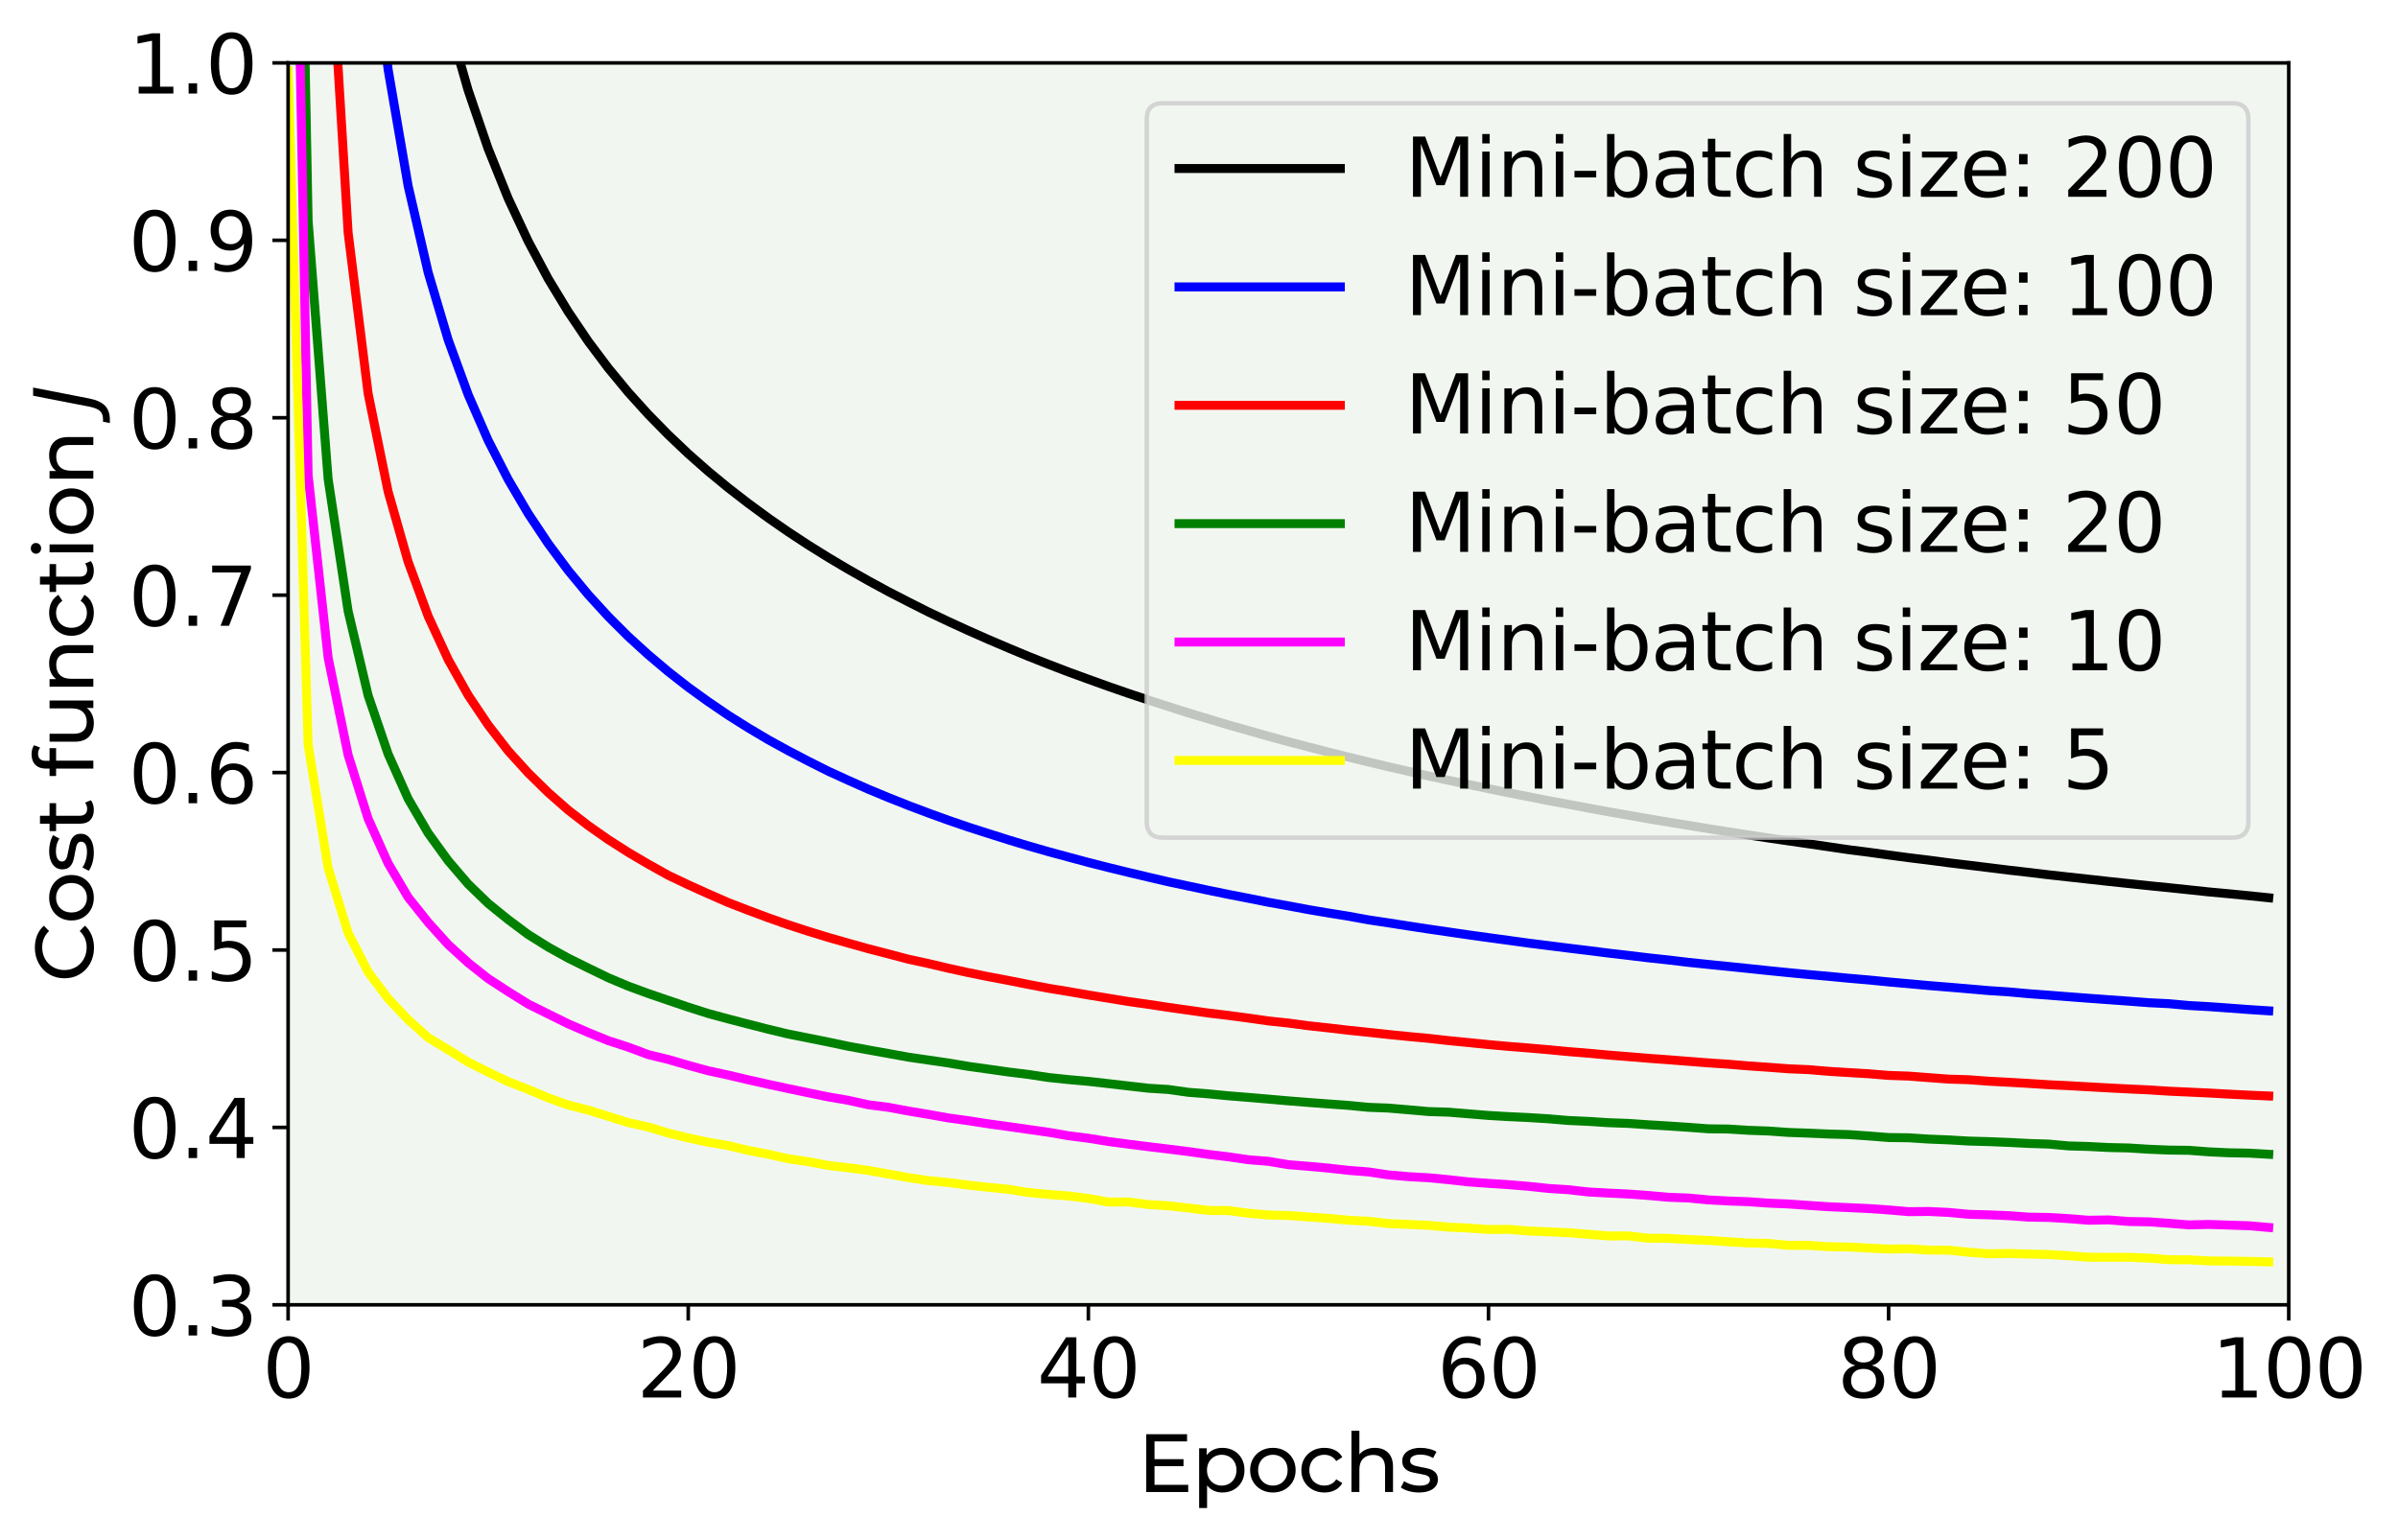 <?xml version="1.0" encoding="utf-8" standalone="no"?>
<!DOCTYPE svg PUBLIC "-//W3C//DTD SVG 1.1//EN"
  "http://www.w3.org/Graphics/SVG/1.1/DTD/svg11.dtd">
<svg xmlns:xlink="http://www.w3.org/1999/xlink" width="535.064pt" height="343.709pt" viewBox="0 0 535.064 343.709" xmlns="http://www.w3.org/2000/svg" version="1.1">
 <defs>
  <style type="text/css">*{stroke-linejoin: round; stroke-linecap: butt}</style>
 </defs>
 <g id="figure_1">
  <g id="patch_1">
   <path d="M 0 343.709 
L 535.064 343.709 
L 535.064 0 
L 0 0 
z
" style="fill: #ffffff"/>
  </g>
  <g id="axes_1">
   <g id="patch_2">
    <path d="M 64.286 291.239 
L 510.686 291.239 
L 510.686 14.039 
L 64.286 14.039 
z
" style="fill: #f1f7f0"/>
   </g>
   <g id="matplotlib.axis_1">
    <g id="xtick_1">
     <g id="line2d_1">
      <defs>
       <path id="m22282947ea" d="M 0 0 
L 0 3.5 
" style="stroke: #000000; stroke-width: 0.8"/>
      </defs>
      <g>
       <use xlink:href="#m22282947ea" x="64.286" y="291.239" style="stroke: #000000; stroke-width: 0.8"/>
      </g>
     </g>
     <g id="text_1">
      <!-- 0 -->
      <g transform="translate(58.559 311.916)scale(0.18 -0.18)">
       <defs>
        <path id="DejaVuSans-30" d="M 2034 4250 
Q 1547 4250 1301 3770 
Q 1056 3291 1056 2328 
Q 1056 1369 1301 889 
Q 1547 409 2034 409 
Q 2525 409 2770 889 
Q 3016 1369 3016 2328 
Q 3016 3291 2770 3770 
Q 2525 4250 2034 4250 
z
M 2034 4750 
Q 2819 4750 3233 4129 
Q 3647 3509 3647 2328 
Q 3647 1150 3233 529 
Q 2819 -91 2034 -91 
Q 1250 -91 836 529 
Q 422 1150 422 2328 
Q 422 3509 836 4129 
Q 1250 4750 2034 4750 
z
" transform="scale(0.016)"/>
       </defs>
       <use xlink:href="#DejaVuSans-30"/>
      </g>
     </g>
    </g>
    <g id="xtick_2">
     <g id="line2d_2">
      <g>
       <use xlink:href="#m22282947ea" x="153.566" y="291.239" style="stroke: #000000; stroke-width: 0.8"/>
      </g>
     </g>
     <g id="text_2">
      <!-- 20 -->
      <g transform="translate(142.113 311.916)scale(0.18 -0.18)">
       <defs>
        <path id="DejaVuSans-32" d="M 1228 531 
L 3431 531 
L 3431 0 
L 469 0 
L 469 531 
Q 828 903 1448 1529 
Q 2069 2156 2228 2338 
Q 2531 2678 2651 2914 
Q 2772 3150 2772 3378 
Q 2772 3750 2511 3984 
Q 2250 4219 1831 4219 
Q 1534 4219 1204 4116 
Q 875 4013 500 3803 
L 500 4441 
Q 881 4594 1212 4672 
Q 1544 4750 1819 4750 
Q 2544 4750 2975 4387 
Q 3406 4025 3406 3419 
Q 3406 3131 3298 2873 
Q 3191 2616 2906 2266 
Q 2828 2175 2409 1742 
Q 1991 1309 1228 531 
z
" transform="scale(0.016)"/>
       </defs>
       <use xlink:href="#DejaVuSans-32"/>
       <use xlink:href="#DejaVuSans-30" x="63.623"/>
      </g>
     </g>
    </g>
    <g id="xtick_3">
     <g id="line2d_3">
      <g>
       <use xlink:href="#m22282947ea" x="242.846" y="291.239" style="stroke: #000000; stroke-width: 0.8"/>
      </g>
     </g>
     <g id="text_3">
      <!-- 40 -->
      <g transform="translate(231.393 311.916)scale(0.18 -0.18)">
       <defs>
        <path id="DejaVuSans-34" d="M 2419 4116 
L 825 1625 
L 2419 1625 
L 2419 4116 
z
M 2253 4666 
L 3047 4666 
L 3047 1625 
L 3713 1625 
L 3713 1100 
L 3047 1100 
L 3047 0 
L 2419 0 
L 2419 1100 
L 313 1100 
L 313 1709 
L 2253 4666 
z
" transform="scale(0.016)"/>
       </defs>
       <use xlink:href="#DejaVuSans-34"/>
       <use xlink:href="#DejaVuSans-30" x="63.623"/>
      </g>
     </g>
    </g>
    <g id="xtick_4">
     <g id="line2d_4">
      <g>
       <use xlink:href="#m22282947ea" x="332.126" y="291.239" style="stroke: #000000; stroke-width: 0.8"/>
      </g>
     </g>
     <g id="text_4">
      <!-- 60 -->
      <g transform="translate(320.673 311.916)scale(0.18 -0.18)">
       <defs>
        <path id="DejaVuSans-36" d="M 2113 2584 
Q 1688 2584 1439 2293 
Q 1191 2003 1191 1497 
Q 1191 994 1439 701 
Q 1688 409 2113 409 
Q 2538 409 2786 701 
Q 3034 994 3034 1497 
Q 3034 2003 2786 2293 
Q 2538 2584 2113 2584 
z
M 3366 4563 
L 3366 3988 
Q 3128 4100 2886 4159 
Q 2644 4219 2406 4219 
Q 1781 4219 1451 3797 
Q 1122 3375 1075 2522 
Q 1259 2794 1537 2939 
Q 1816 3084 2150 3084 
Q 2853 3084 3261 2657 
Q 3669 2231 3669 1497 
Q 3669 778 3244 343 
Q 2819 -91 2113 -91 
Q 1303 -91 875 529 
Q 447 1150 447 2328 
Q 447 3434 972 4092 
Q 1497 4750 2381 4750 
Q 2619 4750 2861 4703 
Q 3103 4656 3366 4563 
z
" transform="scale(0.016)"/>
       </defs>
       <use xlink:href="#DejaVuSans-36"/>
       <use xlink:href="#DejaVuSans-30" x="63.623"/>
      </g>
     </g>
    </g>
    <g id="xtick_5">
     <g id="line2d_5">
      <g>
       <use xlink:href="#m22282947ea" x="421.406" y="291.239" style="stroke: #000000; stroke-width: 0.8"/>
      </g>
     </g>
     <g id="text_5">
      <!-- 80 -->
      <g transform="translate(409.953 311.916)scale(0.18 -0.18)">
       <defs>
        <path id="DejaVuSans-38" d="M 2034 2216 
Q 1584 2216 1326 1975 
Q 1069 1734 1069 1313 
Q 1069 891 1326 650 
Q 1584 409 2034 409 
Q 2484 409 2743 651 
Q 3003 894 3003 1313 
Q 3003 1734 2745 1975 
Q 2488 2216 2034 2216 
z
M 1403 2484 
Q 997 2584 770 2862 
Q 544 3141 544 3541 
Q 544 4100 942 4425 
Q 1341 4750 2034 4750 
Q 2731 4750 3128 4425 
Q 3525 4100 3525 3541 
Q 3525 3141 3298 2862 
Q 3072 2584 2669 2484 
Q 3125 2378 3379 2068 
Q 3634 1759 3634 1313 
Q 3634 634 3220 271 
Q 2806 -91 2034 -91 
Q 1263 -91 848 271 
Q 434 634 434 1313 
Q 434 1759 690 2068 
Q 947 2378 1403 2484 
z
M 1172 3481 
Q 1172 3119 1398 2916 
Q 1625 2713 2034 2713 
Q 2441 2713 2670 2916 
Q 2900 3119 2900 3481 
Q 2900 3844 2670 4047 
Q 2441 4250 2034 4250 
Q 1625 4250 1398 4047 
Q 1172 3844 1172 3481 
z
" transform="scale(0.016)"/>
       </defs>
       <use xlink:href="#DejaVuSans-38"/>
       <use xlink:href="#DejaVuSans-30" x="63.623"/>
      </g>
     </g>
    </g>
    <g id="xtick_6">
     <g id="line2d_6">
      <g>
       <use xlink:href="#m22282947ea" x="510.686" y="291.239" style="stroke: #000000; stroke-width: 0.8"/>
      </g>
     </g>
     <g id="text_6">
      <!-- 100 -->
      <g transform="translate(493.507 311.916)scale(0.18 -0.18)">
       <defs>
        <path id="DejaVuSans-31" d="M 794 531 
L 1825 531 
L 1825 4091 
L 703 3866 
L 703 4441 
L 1819 4666 
L 2450 4666 
L 2450 531 
L 3481 531 
L 3481 0 
L 794 0 
L 794 531 
z
" transform="scale(0.016)"/>
       </defs>
       <use xlink:href="#DejaVuSans-31"/>
       <use xlink:href="#DejaVuSans-30" x="63.623"/>
       <use xlink:href="#DejaVuSans-30" x="127.246"/>
      </g>
     </g>
    </g>
    <g id="text_7">
     <!-- Epochs -->
     <g transform="translate(253.827 333.016)scale(0.18 -0.18)">
      <defs>
       <path id="Montserrat-Medium-45" d="M 3923 557 
L 3923 0 
L 672 0 
L 672 4480 
L 3834 4480 
L 3834 3923 
L 1312 3923 
L 1312 2547 
L 3558 2547 
L 3558 2003 
L 1312 2003 
L 1312 557 
L 3923 557 
z
" transform="scale(0.016)"/>
       <path id="Montserrat-Medium-70" d="M 2381 3424 
Q 2874 3424 3264 3206 
Q 3654 2989 3875 2598 
Q 4096 2208 4096 1696 
Q 4096 1184 3875 790 
Q 3654 397 3264 179 
Q 2874 -38 2381 -38 
Q 2016 -38 1712 102 
Q 1408 243 1197 512 
L 1197 -1242 
L 582 -1242 
L 582 3392 
L 1171 3392 
L 1171 2854 
Q 1376 3136 1689 3280 
Q 2003 3424 2381 3424 
z
M 2330 499 
Q 2656 499 2915 649 
Q 3174 800 3324 1072 
Q 3475 1344 3475 1696 
Q 3475 2048 3324 2320 
Q 3174 2592 2915 2739 
Q 2656 2886 2330 2886 
Q 2010 2886 1750 2736 
Q 1491 2586 1340 2317 
Q 1190 2048 1190 1696 
Q 1190 1344 1337 1072 
Q 1485 800 1747 649 
Q 2010 499 2330 499 
z
" transform="scale(0.016)"/>
       <path id="Montserrat-Medium-6f" d="M 2035 -38 
Q 1530 -38 1126 186 
Q 723 410 496 803 
Q 269 1197 269 1696 
Q 269 2195 496 2588 
Q 723 2982 1126 3203 
Q 1530 3424 2035 3424 
Q 2541 3424 2941 3203 
Q 3341 2982 3568 2588 
Q 3795 2195 3795 1696 
Q 3795 1197 3568 803 
Q 3341 410 2941 186 
Q 2541 -38 2035 -38 
z
M 2035 499 
Q 2362 499 2621 649 
Q 2880 800 3027 1072 
Q 3174 1344 3174 1696 
Q 3174 2048 3027 2320 
Q 2880 2592 2621 2739 
Q 2362 2886 2035 2886 
Q 1709 2886 1449 2739 
Q 1190 2592 1040 2320 
Q 890 2048 890 1696 
Q 890 1344 1040 1072 
Q 1190 800 1449 649 
Q 1709 499 2035 499 
z
" transform="scale(0.016)"/>
       <path id="Montserrat-Medium-63" d="M 2061 -38 
Q 1542 -38 1136 186 
Q 730 410 499 803 
Q 269 1197 269 1696 
Q 269 2195 499 2588 
Q 730 2982 1136 3203 
Q 1542 3424 2061 3424 
Q 2522 3424 2883 3238 
Q 3245 3053 3443 2701 
L 2976 2400 
Q 2816 2643 2579 2764 
Q 2342 2886 2054 2886 
Q 1722 2886 1456 2739 
Q 1190 2592 1040 2320 
Q 890 2048 890 1696 
Q 890 1338 1040 1066 
Q 1190 794 1456 646 
Q 1722 499 2054 499 
Q 2342 499 2579 620 
Q 2816 742 2976 986 
L 3443 691 
Q 3245 339 2883 150 
Q 2522 -38 2061 -38 
z
" transform="scale(0.016)"/>
       <path id="Montserrat-Medium-68" d="M 2394 3424 
Q 3040 3424 3421 3049 
Q 3802 2675 3802 1952 
L 3802 0 
L 3187 0 
L 3187 1882 
Q 3187 2374 2950 2624 
Q 2714 2874 2272 2874 
Q 1773 2874 1485 2582 
Q 1197 2291 1197 1747 
L 1197 0 
L 582 0 
L 582 4749 
L 1197 4749 
L 1197 2912 
Q 1389 3155 1699 3289 
Q 2010 3424 2394 3424 
z
" transform="scale(0.016)"/>
       <path id="Montserrat-Medium-73" d="M 1555 -38 
Q 1139 -38 755 74 
Q 371 186 154 358 
L 410 845 
Q 634 685 954 589 
Q 1274 493 1600 493 
Q 2406 493 2406 954 
Q 2406 1107 2297 1196 
Q 2189 1286 2025 1328 
Q 1862 1370 1562 1421 
Q 1152 1485 893 1568 
Q 634 1651 448 1849 
Q 262 2048 262 2406 
Q 262 2867 646 3145 
Q 1030 3424 1677 3424 
Q 2016 3424 2355 3341 
Q 2694 3258 2912 3117 
L 2650 2630 
Q 2234 2899 1670 2899 
Q 1280 2899 1075 2771 
Q 870 2643 870 2432 
Q 870 2266 985 2170 
Q 1101 2074 1270 2029 
Q 1440 1984 1747 1926 
Q 2157 1856 2409 1776 
Q 2662 1696 2841 1504 
Q 3021 1312 3021 966 
Q 3021 506 2627 234 
Q 2234 -38 1555 -38 
z
" transform="scale(0.016)"/>
      </defs>
      <use xlink:href="#Montserrat-Medium-45"/>
      <use xlink:href="#Montserrat-Medium-70" x="67"/>
      <use xlink:href="#Montserrat-Medium-6f" x="135.2"/>
      <use xlink:href="#Montserrat-Medium-63" x="198.7"/>
      <use xlink:href="#Montserrat-Medium-68" x="255.8"/>
      <use xlink:href="#Montserrat-Medium-73" x="323.9"/>
     </g>
    </g>
   </g>
   <g id="matplotlib.axis_2">
    <g id="ytick_1">
     <g id="line2d_7">
      <defs>
       <path id="mdb91cfa0e3" d="M 0 0 
L -3.5 0 
" style="stroke: #000000; stroke-width: 0.8"/>
      </defs>
      <g>
       <use xlink:href="#mdb91cfa0e3" x="64.286" y="291.239" style="stroke: #000000; stroke-width: 0.8"/>
      </g>
     </g>
     <g id="text_8">
      <!-- 0.3 -->
      <g transform="translate(28.66 298.077)scale(0.18 -0.18)">
       <defs>
        <path id="DejaVuSans-2e" d="M 684 794 
L 1344 794 
L 1344 0 
L 684 0 
L 684 794 
z
" transform="scale(0.016)"/>
        <path id="DejaVuSans-33" d="M 2597 2516 
Q 3050 2419 3304 2112 
Q 3559 1806 3559 1356 
Q 3559 666 3084 287 
Q 2609 -91 1734 -91 
Q 1441 -91 1130 -33 
Q 819 25 488 141 
L 488 750 
Q 750 597 1062 519 
Q 1375 441 1716 441 
Q 2309 441 2620 675 
Q 2931 909 2931 1356 
Q 2931 1769 2642 2001 
Q 2353 2234 1838 2234 
L 1294 2234 
L 1294 2753 
L 1863 2753 
Q 2328 2753 2575 2939 
Q 2822 3125 2822 3475 
Q 2822 3834 2567 4026 
Q 2313 4219 1838 4219 
Q 1578 4219 1281 4162 
Q 984 4106 628 3988 
L 628 4550 
Q 988 4650 1302 4700 
Q 1616 4750 1894 4750 
Q 2613 4750 3031 4423 
Q 3450 4097 3450 3541 
Q 3450 3153 3228 2886 
Q 3006 2619 2597 2516 
z
" transform="scale(0.016)"/>
       </defs>
       <use xlink:href="#DejaVuSans-30"/>
       <use xlink:href="#DejaVuSans-2e" x="63.623"/>
       <use xlink:href="#DejaVuSans-33" x="95.41"/>
      </g>
     </g>
    </g>
    <g id="ytick_2">
     <g id="line2d_8">
      <g>
       <use xlink:href="#mdb91cfa0e3" x="64.286" y="251.639" style="stroke: #000000; stroke-width: 0.8"/>
      </g>
     </g>
     <g id="text_9">
      <!-- 0.4 -->
      <g transform="translate(28.66 258.477)scale(0.18 -0.18)">
       <use xlink:href="#DejaVuSans-30"/>
       <use xlink:href="#DejaVuSans-2e" x="63.623"/>
       <use xlink:href="#DejaVuSans-34" x="95.41"/>
      </g>
     </g>
    </g>
    <g id="ytick_3">
     <g id="line2d_9">
      <g>
       <use xlink:href="#mdb91cfa0e3" x="64.286" y="212.039" style="stroke: #000000; stroke-width: 0.8"/>
      </g>
     </g>
     <g id="text_10">
      <!-- 0.5 -->
      <g transform="translate(28.66 218.877)scale(0.18 -0.18)">
       <defs>
        <path id="DejaVuSans-35" d="M 691 4666 
L 3169 4666 
L 3169 4134 
L 1269 4134 
L 1269 2991 
Q 1406 3038 1543 3061 
Q 1681 3084 1819 3084 
Q 2600 3084 3056 2656 
Q 3513 2228 3513 1497 
Q 3513 744 3044 326 
Q 2575 -91 1722 -91 
Q 1428 -91 1123 -41 
Q 819 9 494 109 
L 494 744 
Q 775 591 1075 516 
Q 1375 441 1709 441 
Q 2250 441 2565 725 
Q 2881 1009 2881 1497 
Q 2881 1984 2565 2268 
Q 2250 2553 1709 2553 
Q 1456 2553 1204 2497 
Q 953 2441 691 2322 
L 691 4666 
z
" transform="scale(0.016)"/>
       </defs>
       <use xlink:href="#DejaVuSans-30"/>
       <use xlink:href="#DejaVuSans-2e" x="63.623"/>
       <use xlink:href="#DejaVuSans-35" x="95.41"/>
      </g>
     </g>
    </g>
    <g id="ytick_4">
     <g id="line2d_10">
      <g>
       <use xlink:href="#mdb91cfa0e3" x="64.286" y="172.439" style="stroke: #000000; stroke-width: 0.8"/>
      </g>
     </g>
     <g id="text_11">
      <!-- 0.6 -->
      <g transform="translate(28.66 179.277)scale(0.18 -0.18)">
       <use xlink:href="#DejaVuSans-30"/>
       <use xlink:href="#DejaVuSans-2e" x="63.623"/>
       <use xlink:href="#DejaVuSans-36" x="95.41"/>
      </g>
     </g>
    </g>
    <g id="ytick_5">
     <g id="line2d_11">
      <g>
       <use xlink:href="#mdb91cfa0e3" x="64.286" y="132.839" style="stroke: #000000; stroke-width: 0.8"/>
      </g>
     </g>
     <g id="text_12">
      <!-- 0.7 -->
      <g transform="translate(28.66 139.677)scale(0.18 -0.18)">
       <defs>
        <path id="DejaVuSans-37" d="M 525 4666 
L 3525 4666 
L 3525 4397 
L 1831 0 
L 1172 0 
L 2766 4134 
L 525 4134 
L 525 4666 
z
" transform="scale(0.016)"/>
       </defs>
       <use xlink:href="#DejaVuSans-30"/>
       <use xlink:href="#DejaVuSans-2e" x="63.623"/>
       <use xlink:href="#DejaVuSans-37" x="95.41"/>
      </g>
     </g>
    </g>
    <g id="ytick_6">
     <g id="line2d_12">
      <g>
       <use xlink:href="#mdb91cfa0e3" x="64.286" y="93.239" style="stroke: #000000; stroke-width: 0.8"/>
      </g>
     </g>
     <g id="text_13">
      <!-- 0.8 -->
      <g transform="translate(28.66 100.077)scale(0.18 -0.18)">
       <use xlink:href="#DejaVuSans-30"/>
       <use xlink:href="#DejaVuSans-2e" x="63.623"/>
       <use xlink:href="#DejaVuSans-38" x="95.41"/>
      </g>
     </g>
    </g>
    <g id="ytick_7">
     <g id="line2d_13">
      <g>
       <use xlink:href="#mdb91cfa0e3" x="64.286" y="53.639" style="stroke: #000000; stroke-width: 0.8"/>
      </g>
     </g>
     <g id="text_14">
      <!-- 0.9 -->
      <g transform="translate(28.66 60.477)scale(0.18 -0.18)">
       <defs>
        <path id="DejaVuSans-39" d="M 703 97 
L 703 672 
Q 941 559 1184 500 
Q 1428 441 1663 441 
Q 2288 441 2617 861 
Q 2947 1281 2994 2138 
Q 2813 1869 2534 1725 
Q 2256 1581 1919 1581 
Q 1219 1581 811 2004 
Q 403 2428 403 3163 
Q 403 3881 828 4315 
Q 1253 4750 1959 4750 
Q 2769 4750 3195 4129 
Q 3622 3509 3622 2328 
Q 3622 1225 3098 567 
Q 2575 -91 1691 -91 
Q 1453 -91 1209 -44 
Q 966 3 703 97 
z
M 1959 2075 
Q 2384 2075 2632 2365 
Q 2881 2656 2881 3163 
Q 2881 3666 2632 3958 
Q 2384 4250 1959 4250 
Q 1534 4250 1286 3958 
Q 1038 3666 1038 3163 
Q 1038 2656 1286 2365 
Q 1534 2075 1959 2075 
z
" transform="scale(0.016)"/>
       </defs>
       <use xlink:href="#DejaVuSans-30"/>
       <use xlink:href="#DejaVuSans-2e" x="63.623"/>
       <use xlink:href="#DejaVuSans-39" x="95.41"/>
      </g>
     </g>
    </g>
    <g id="ytick_8">
     <g id="line2d_14">
      <g>
       <use xlink:href="#mdb91cfa0e3" x="64.286" y="14.039" style="stroke: #000000; stroke-width: 0.8"/>
      </g>
     </g>
     <g id="text_15">
      <!-- 1.0 -->
      <g transform="translate(28.66 20.877)scale(0.18 -0.18)">
       <use xlink:href="#DejaVuSans-31"/>
       <use xlink:href="#DejaVuSans-2e" x="63.623"/>
       <use xlink:href="#DejaVuSans-30" x="95.41"/>
      </g>
     </g>
    </g>
    <g id="text_16">
     <!-- Cost function $J$ -->
     <g transform="translate(20.88 219.239)rotate(-90)scale(0.18 -0.18)">
      <defs>
       <path id="Montserrat-Medium-43" d="M 2675 -51 
Q 2003 -51 1462 246 
Q 922 544 614 1065 
Q 307 1587 307 2240 
Q 307 2893 614 3414 
Q 922 3936 1466 4233 
Q 2010 4531 2682 4531 
Q 3206 4531 3641 4355 
Q 4077 4179 4384 3834 
L 3968 3430 
Q 3462 3962 2707 3962 
Q 2208 3962 1805 3738 
Q 1402 3514 1174 3120 
Q 947 2726 947 2240 
Q 947 1754 1174 1360 
Q 1402 966 1805 742 
Q 2208 518 2707 518 
Q 3456 518 3968 1056 
L 4384 653 
Q 4077 307 3638 128 
Q 3200 -51 2675 -51 
z
" transform="scale(0.016)"/>
       <path id="Montserrat-Medium-74" d="M 2490 198 
Q 2355 83 2156 22 
Q 1958 -38 1747 -38 
Q 1235 -38 953 237 
Q 672 512 672 1024 
L 672 2886 
L 96 2886 
L 96 3392 
L 672 3392 
L 672 4134 
L 1286 4134 
L 1286 3392 
L 2259 3392 
L 2259 2886 
L 1286 2886 
L 1286 1050 
Q 1286 774 1424 627 
Q 1562 480 1818 480 
Q 2099 480 2298 640 
L 2490 198 
z
" transform="scale(0.016)"/>
       <path id="Montserrat-Medium-20" transform="scale(0.016)"/>
       <path id="Montserrat-Medium-66" d="M 1824 4282 
Q 1274 4282 1274 3686 
L 1274 3392 
L 2259 3392 
L 2259 2886 
L 1286 2886 
L 1286 0 
L 672 0 
L 672 2886 
L 96 2886 
L 96 3392 
L 672 3392 
L 672 3693 
Q 672 4198 966 4492 
Q 1261 4787 1792 4787 
Q 1997 4787 2176 4736 
Q 2355 4685 2483 4589 
L 2298 4122 
Q 2086 4282 1824 4282 
z
" transform="scale(0.016)"/>
       <path id="Montserrat-Medium-75" d="M 3744 3392 
L 3744 0 
L 3162 0 
L 3162 512 
Q 2976 250 2672 106 
Q 2368 -38 2010 -38 
Q 1331 -38 940 336 
Q 550 710 550 1440 
L 550 3392 
L 1165 3392 
L 1165 1510 
Q 1165 1018 1401 765 
Q 1638 512 2080 512 
Q 2566 512 2848 806 
Q 3130 1101 3130 1638 
L 3130 3392 
L 3744 3392 
z
" transform="scale(0.016)"/>
       <path id="Montserrat-Medium-6e" d="M 2394 3424 
Q 3040 3424 3421 3049 
Q 3802 2675 3802 1952 
L 3802 0 
L 3187 0 
L 3187 1882 
Q 3187 2374 2950 2624 
Q 2714 2874 2272 2874 
Q 1773 2874 1485 2582 
Q 1197 2291 1197 1747 
L 1197 0 
L 582 0 
L 582 3392 
L 1171 3392 
L 1171 2880 
Q 1357 3142 1673 3283 
Q 1990 3424 2394 3424 
z
" transform="scale(0.016)"/>
       <path id="Montserrat-Medium-69" d="M 582 3392 
L 1197 3392 
L 1197 0 
L 582 0 
L 582 3392 
z
M 890 4045 
Q 710 4045 592 4160 
Q 474 4275 474 4442 
Q 474 4608 592 4726 
Q 710 4845 890 4845 
Q 1069 4845 1187 4733 
Q 1306 4621 1306 4454 
Q 1306 4282 1187 4163 
Q 1069 4045 890 4045 
z
" transform="scale(0.016)"/>
       <path id="DejaVuSans-Oblique-4a" d="M 1069 4666 
L 1703 4666 
L 856 325 
Q 691 -522 298 -901 
Q -94 -1281 -800 -1281 
L -1050 -1281 
L -947 -750 
L -750 -750 
Q -328 -750 -109 -509 
Q 109 -269 225 325 
L 1069 4666 
z
" transform="scale(0.016)"/>
      </defs>
      <use xlink:href="#Montserrat-Medium-43" transform="translate(0 0.297)"/>
      <use xlink:href="#Montserrat-Medium-6f" transform="translate(72.3 0.297)"/>
      <use xlink:href="#Montserrat-Medium-73" transform="translate(135.8 0.297)"/>
      <use xlink:href="#Montserrat-Medium-74" transform="translate(185.9 0.297)"/>
      <use xlink:href="#Montserrat-Medium-20" transform="translate(227.3 0.297)"/>
      <use xlink:href="#Montserrat-Medium-66" transform="translate(254.2 0.297)"/>
      <use xlink:href="#Montserrat-Medium-75" transform="translate(289.5 0.297)"/>
      <use xlink:href="#Montserrat-Medium-6e" transform="translate(357.2 0.297)"/>
      <use xlink:href="#Montserrat-Medium-63" transform="translate(425.3 0.297)"/>
      <use xlink:href="#Montserrat-Medium-74" transform="translate(482.4 0.297)"/>
      <use xlink:href="#Montserrat-Medium-69" transform="translate(523.8 0.297)"/>
      <use xlink:href="#Montserrat-Medium-6f" transform="translate(551.7 0.297)"/>
      <use xlink:href="#Montserrat-Medium-6e" transform="translate(615.2 0.297)"/>
      <use xlink:href="#Montserrat-Medium-20" transform="translate(683.3 0.297)"/>
      <use xlink:href="#DejaVuSans-Oblique-4a" transform="translate(710.2 0.297)"/>
     </g>
    </g>
   </g>
   <g id="line2d_15">
    <path d="M 98.68 -1 
L 99.998 4.586 
L 104.462 20.16 
L 108.926 33.207 
L 113.39 44.29 
L 117.854 53.842 
L 122.318 62.215 
L 126.782 69.57 
L 131.246 76.185 
L 135.71 82.132 
L 140.174 87.541 
L 144.638 92.48 
L 149.102 97.033 
L 153.566 101.271 
L 158.03 105.206 
L 162.494 108.882 
L 166.958 112.339 
L 171.422 115.618 
L 175.886 118.713 
L 180.35 121.646 
L 184.814 124.428 
L 189.278 127.08 
L 193.742 129.61 
L 198.206 132.039 
L 202.67 134.333 
L 207.134 136.588 
L 211.598 138.705 
L 216.062 140.753 
L 220.526 142.728 
L 224.99 144.63 
L 229.454 146.496 
L 233.918 148.263 
L 238.382 149.977 
L 242.846 151.604 
L 247.31 153.212 
L 251.774 154.763 
L 256.238 156.246 
L 260.702 157.703 
L 265.166 159.119 
L 269.63 160.459 
L 274.094 161.806 
L 278.558 163.071 
L 283.022 164.334 
L 287.486 165.556 
L 291.95 166.712 
L 296.414 167.869 
L 300.878 168.983 
L 305.342 170.074 
L 309.806 171.144 
L 314.27 172.149 
L 318.734 173.193 
L 323.198 174.159 
L 327.662 175.098 
L 332.126 176.033 
L 336.59 176.951 
L 341.054 177.822 
L 345.518 178.71 
L 349.982 179.529 
L 354.446 180.364 
L 358.91 181.185 
L 363.374 181.964 
L 367.838 182.753 
L 372.302 183.5 
L 376.766 184.23 
L 381.23 184.961 
L 385.694 185.675 
L 390.158 186.365 
L 394.622 187.045 
L 399.086 187.692 
L 403.55 188.336 
L 408.014 188.993 
L 412.478 189.653 
L 416.942 190.215 
L 421.406 190.834 
L 425.87 191.434 
L 430.334 191.978 
L 434.798 192.567 
L 439.262 193.107 
L 443.726 193.654 
L 448.19 194.208 
L 452.654 194.716 
L 457.118 195.253 
L 461.582 195.748 
L 466.046 196.237 
L 470.51 196.734 
L 474.974 197.206 
L 479.438 197.681 
L 483.902 198.128 
L 488.366 198.595 
L 492.83 199.071 
L 497.294 199.481 
L 501.758 199.919 
L 506.222 200.38 
" clip-path="url(#p1e8a71c256)" style="fill: none; stroke: #000000; stroke-width: 2; stroke-linecap: square"/>
   </g>
   <g id="line2d_16">
    <path d="M 84.627 -1 
L 86.606 15.539 
L 91.07 41.517 
L 95.534 60.806 
L 99.998 75.844 
L 104.462 88.079 
L 108.926 98.307 
L 113.39 107.019 
L 117.854 114.614 
L 122.318 121.32 
L 126.782 127.323 
L 131.246 132.717 
L 135.71 137.6 
L 140.174 142.06 
L 144.638 146.129 
L 149.102 149.898 
L 153.566 153.388 
L 158.03 156.61 
L 162.494 159.647 
L 166.958 162.46 
L 171.422 165.109 
L 175.886 167.56 
L 180.35 169.887 
L 184.814 172.133 
L 189.278 174.171 
L 193.742 176.151 
L 198.206 178.005 
L 202.67 179.777 
L 207.134 181.46 
L 211.598 183.079 
L 216.062 184.606 
L 220.526 186.038 
L 224.99 187.452 
L 229.454 188.803 
L 233.918 190.085 
L 238.382 191.293 
L 242.846 192.497 
L 247.31 193.627 
L 251.774 194.719 
L 256.238 195.774 
L 260.702 196.817 
L 265.166 197.765 
L 269.63 198.713 
L 274.094 199.628 
L 278.558 200.498 
L 283.022 201.388 
L 287.486 202.187 
L 291.95 203.026 
L 296.414 203.778 
L 300.878 204.495 
L 305.342 205.309 
L 309.806 205.982 
L 314.27 206.68 
L 318.734 207.358 
L 323.198 208.009 
L 327.662 208.66 
L 332.126 209.28 
L 336.59 209.884 
L 341.054 210.502 
L 345.518 211.062 
L 349.982 211.624 
L 354.446 212.162 
L 358.91 212.732 
L 363.374 213.25 
L 367.838 213.788 
L 372.302 214.267 
L 376.766 214.801 
L 381.23 215.265 
L 385.694 215.713 
L 390.158 216.174 
L 394.622 216.645 
L 399.086 217.091 
L 403.55 217.518 
L 408.014 217.91 
L 412.478 218.342 
L 416.942 218.723 
L 421.406 219.166 
L 425.87 219.561 
L 430.334 219.972 
L 434.798 220.332 
L 439.262 220.707 
L 443.726 221.097 
L 448.19 221.387 
L 452.654 221.793 
L 457.118 222.121 
L 461.582 222.471 
L 466.046 222.811 
L 470.51 223.134 
L 474.974 223.457 
L 479.438 223.799 
L 483.902 224.019 
L 488.366 224.426 
L 492.83 224.676 
L 497.294 224.994 
L 501.758 225.327 
L 506.222 225.616 
" clip-path="url(#p1e8a71c256)" style="fill: none; stroke: #0000ff; stroke-width: 2; stroke-linecap: square"/>
   </g>
   <g id="line2d_17">
    <path d="M 74.466 -1 
L 77.678 51.931 
L 82.142 87.863 
L 86.606 109.744 
L 91.07 125.405 
L 95.534 137.526 
L 99.998 147.201 
L 104.462 155.164 
L 108.926 161.818 
L 113.39 167.586 
L 117.854 172.511 
L 122.318 176.883 
L 126.782 180.812 
L 131.246 184.259 
L 135.71 187.389 
L 140.174 190.243 
L 144.638 192.87 
L 149.102 195.358 
L 153.566 197.485 
L 158.03 199.504 
L 162.494 201.457 
L 166.958 203.181 
L 171.422 204.848 
L 175.886 206.413 
L 180.35 207.861 
L 184.814 209.232 
L 189.278 210.507 
L 193.742 211.754 
L 198.206 212.906 
L 202.67 214.091 
L 207.134 215.059 
L 211.598 216.112 
L 216.062 217.09 
L 220.526 217.992 
L 224.99 218.835 
L 229.454 219.726 
L 233.918 220.575 
L 238.382 221.304 
L 242.846 222.083 
L 247.31 222.799 
L 251.774 223.536 
L 256.238 224.166 
L 260.702 224.845 
L 265.166 225.472 
L 269.63 226.108 
L 274.094 226.641 
L 278.558 227.237 
L 283.022 227.871 
L 287.486 228.345 
L 291.95 228.943 
L 296.414 229.426 
L 300.878 229.95 
L 305.342 230.413 
L 309.806 230.899 
L 314.27 231.346 
L 318.734 231.759 
L 323.198 232.26 
L 327.662 232.695 
L 332.126 233.152 
L 336.59 233.549 
L 341.054 233.906 
L 345.518 234.293 
L 349.982 234.72 
L 354.446 235.076 
L 358.91 235.488 
L 363.374 235.843 
L 367.838 236.214 
L 372.302 236.537 
L 376.766 236.888 
L 381.23 237.235 
L 385.694 237.531 
L 390.158 237.911 
L 394.622 238.214 
L 399.086 238.552 
L 403.55 238.741 
L 408.014 239.114 
L 412.478 239.395 
L 416.942 239.66 
L 421.406 240.03 
L 425.87 240.179 
L 430.334 240.521 
L 434.798 240.856 
L 439.262 240.992 
L 443.726 241.324 
L 448.19 241.561 
L 452.654 241.818 
L 457.118 242.108 
L 461.582 242.322 
L 466.046 242.575 
L 470.51 242.822 
L 474.974 243.052 
L 479.438 243.259 
L 483.902 243.549 
L 488.366 243.751 
L 492.83 243.959 
L 497.294 244.208 
L 501.758 244.429 
L 506.222 244.622 
" clip-path="url(#p1e8a71c256)" style="fill: none; stroke: #ff0000; stroke-width: 2; stroke-linecap: square"/>
   </g>
   <g id="line2d_18">
    <path d="M 67.797 -1 
L 68.75 49.286 
L 73.214 106.898 
L 77.678 136.403 
L 82.142 155.228 
L 86.606 168.301 
L 91.07 178.285 
L 95.534 185.938 
L 99.998 192.105 
L 104.462 197.321 
L 108.926 201.641 
L 113.39 205.254 
L 117.854 208.589 
L 122.318 211.38 
L 126.782 213.856 
L 131.246 216.06 
L 135.71 218.226 
L 140.174 220.107 
L 144.638 221.746 
L 149.102 223.275 
L 153.566 224.791 
L 158.03 226.215 
L 162.494 227.423 
L 166.958 228.583 
L 171.422 229.724 
L 175.886 230.8 
L 180.35 231.683 
L 184.814 232.583 
L 189.278 233.525 
L 193.742 234.341 
L 198.206 235.143 
L 202.67 235.954 
L 207.134 236.603 
L 211.598 237.248 
L 216.062 238.009 
L 220.526 238.628 
L 224.99 239.264 
L 229.454 239.811 
L 233.918 240.493 
L 238.382 240.961 
L 242.846 241.357 
L 247.31 241.866 
L 251.774 242.381 
L 256.238 242.891 
L 260.702 243.169 
L 265.166 243.803 
L 269.63 244.145 
L 274.094 244.581 
L 278.558 244.939 
L 283.022 245.319 
L 287.486 245.711 
L 291.95 246.064 
L 296.414 246.399 
L 300.878 246.72 
L 305.342 247.154 
L 309.806 247.321 
L 314.27 247.7 
L 318.734 248.095 
L 323.198 248.234 
L 327.662 248.6 
L 332.126 248.965 
L 336.59 249.225 
L 341.054 249.435 
L 345.518 249.714 
L 349.982 250.093 
L 354.446 250.29 
L 358.91 250.584 
L 363.374 250.741 
L 367.838 251.048 
L 372.302 251.318 
L 376.766 251.617 
L 381.23 251.95 
L 385.694 252.001 
L 390.158 252.284 
L 394.622 252.442 
L 399.086 252.759 
L 403.55 252.915 
L 408.014 253.112 
L 412.478 253.234 
L 416.942 253.539 
L 421.406 253.897 
L 425.87 253.952 
L 430.334 254.24 
L 434.798 254.421 
L 439.262 254.683 
L 443.726 254.805 
L 448.19 254.984 
L 452.654 255.212 
L 457.118 255.356 
L 461.582 255.768 
L 466.046 255.893 
L 470.51 256.127 
L 474.974 256.224 
L 479.438 256.506 
L 483.902 256.694 
L 488.366 256.748 
L 492.83 257.086 
L 497.294 257.301 
L 501.758 257.377 
L 506.222 257.631 
" clip-path="url(#p1e8a71c256)" style="fill: none; stroke: #008000; stroke-width: 2; stroke-linecap: square"/>
   </g>
   <g id="line2d_19">
    <path d="M 66.695 -1 
L 68.75 106.025 
L 73.214 146.783 
L 77.678 168.518 
L 82.142 182.742 
L 86.606 192.705 
L 91.07 200.272 
L 95.534 205.871 
L 99.998 210.823 
L 104.462 214.889 
L 108.926 218.423 
L 113.39 221.326 
L 117.854 224.106 
L 122.318 226.318 
L 126.782 228.522 
L 131.246 230.452 
L 135.71 232.268 
L 140.174 233.717 
L 144.638 235.39 
L 149.102 236.471 
L 153.566 237.774 
L 158.03 238.999 
L 162.494 239.957 
L 166.958 241.017 
L 171.422 242.016 
L 175.886 242.975 
L 180.35 243.913 
L 184.814 244.826 
L 189.278 245.591 
L 193.742 246.581 
L 198.206 247.148 
L 202.67 247.976 
L 207.134 248.721 
L 211.598 249.52 
L 216.062 250.138 
L 220.526 250.834 
L 224.99 251.451 
L 229.454 252.085 
L 233.918 252.714 
L 238.382 253.49 
L 242.846 254.06 
L 247.31 254.778 
L 251.774 255.371 
L 256.238 255.93 
L 260.702 256.472 
L 265.166 257.029 
L 269.63 257.658 
L 274.094 258.195 
L 278.558 258.85 
L 283.022 259.206 
L 287.486 259.956 
L 291.95 260.315 
L 296.414 260.72 
L 300.878 261.225 
L 305.342 261.571 
L 309.806 262.236 
L 314.27 262.625 
L 318.734 262.872 
L 323.198 263.299 
L 327.662 263.797 
L 332.126 264.122 
L 336.59 264.41 
L 341.054 264.784 
L 345.518 265.26 
L 349.982 265.542 
L 354.446 266.05 
L 358.91 266.294 
L 363.374 266.508 
L 367.838 266.832 
L 372.302 267.226 
L 376.766 267.394 
L 381.23 267.823 
L 385.694 268.064 
L 390.158 268.218 
L 394.622 268.543 
L 399.086 268.728 
L 403.55 269.043 
L 408.014 269.337 
L 412.478 269.537 
L 416.942 269.744 
L 421.406 270.057 
L 425.87 270.438 
L 430.334 270.399 
L 434.798 270.611 
L 439.262 271.031 
L 443.726 271.151 
L 448.19 271.336 
L 452.654 271.661 
L 457.118 271.734 
L 461.582 272.001 
L 466.046 272.356 
L 470.51 272.279 
L 474.974 272.631 
L 479.438 272.712 
L 483.902 273.036 
L 488.366 273.392 
L 492.83 273.289 
L 497.294 273.439 
L 501.758 273.581 
L 506.222 273.966 
" clip-path="url(#p1e8a71c256)" style="fill: none; stroke: #ff00ff; stroke-width: 2; stroke-linecap: square"/>
   </g>
   <g id="line2d_20">
    <path d="M 64.286 15.782 
L 68.75 166.195 
L 73.214 193.708 
L 77.678 208.23 
L 82.142 216.939 
L 86.606 222.88 
L 91.07 227.589 
L 95.534 231.585 
L 99.998 234.29 
L 104.462 237.051 
L 108.926 239.297 
L 113.39 241.428 
L 117.854 243.166 
L 122.318 245.036 
L 126.782 246.645 
L 131.246 247.772 
L 135.71 249.165 
L 140.174 250.564 
L 144.638 251.543 
L 149.102 252.9 
L 153.566 253.984 
L 158.03 254.95 
L 162.494 255.705 
L 166.958 256.772 
L 171.422 257.626 
L 175.886 258.633 
L 180.35 259.284 
L 184.814 260.128 
L 189.278 260.645 
L 193.742 261.235 
L 198.206 262.04 
L 202.67 262.841 
L 207.134 263.508 
L 211.598 263.937 
L 216.062 264.524 
L 220.526 265.004 
L 224.99 265.447 
L 229.454 266.16 
L 233.918 266.598 
L 238.382 266.931 
L 242.846 267.486 
L 247.31 268.291 
L 251.774 268.278 
L 256.238 268.854 
L 260.702 269.13 
L 265.166 269.619 
L 269.63 270.174 
L 274.094 270.197 
L 278.558 270.789 
L 283.022 271.186 
L 287.486 271.3 
L 291.95 271.625 
L 296.414 271.947 
L 300.878 272.354 
L 305.342 272.582 
L 309.806 273.103 
L 314.27 273.288 
L 318.734 273.495 
L 323.198 273.893 
L 327.662 274.094 
L 332.126 274.418 
L 336.59 274.391 
L 341.054 274.755 
L 345.518 274.932 
L 349.982 275.142 
L 354.446 275.493 
L 358.91 275.857 
L 363.374 275.856 
L 367.838 276.373 
L 372.302 276.393 
L 376.766 276.663 
L 381.23 276.856 
L 385.694 277.166 
L 390.158 277.434 
L 394.622 277.522 
L 399.086 277.965 
L 403.55 277.96 
L 408.014 278.262 
L 412.478 278.326 
L 416.942 278.57 
L 421.406 278.788 
L 425.87 278.734 
L 430.334 279.014 
L 434.798 279.035 
L 439.262 279.494 
L 443.726 279.834 
L 448.19 279.769 
L 452.654 279.908 
L 457.118 280.006 
L 461.582 280.278 
L 466.046 280.615 
L 470.51 280.631 
L 474.974 280.627 
L 479.438 280.805 
L 483.902 281.164 
L 488.366 281.174 
L 492.83 281.434 
L 497.294 281.468 
L 501.758 281.535 
L 506.222 281.646 
" clip-path="url(#p1e8a71c256)" style="fill: none; stroke: #ffff00; stroke-width: 2; stroke-linecap: square"/>
   </g>
   <g id="patch_3">
    <path d="M 64.286 291.239 
L 64.286 14.039 
" style="fill: none; stroke: #000000; stroke-width: 0.8; stroke-linejoin: miter; stroke-linecap: square"/>
   </g>
   <g id="patch_4">
    <path d="M 510.686 291.239 
L 510.686 14.039 
" style="fill: none; stroke: #000000; stroke-width: 0.8; stroke-linejoin: miter; stroke-linecap: square"/>
   </g>
   <g id="patch_5">
    <path d="M 64.286 291.239 
L 510.686 291.239 
" style="fill: none; stroke: #000000; stroke-width: 0.8; stroke-linejoin: miter; stroke-linecap: square"/>
   </g>
   <g id="patch_6">
    <path d="M 64.286 14.039 
L 510.686 14.039 
" style="fill: none; stroke: #000000; stroke-width: 0.8; stroke-linejoin: miter; stroke-linecap: square"/>
   </g>
   <g id="legend_1">
    <g id="patch_7">
     <path d="M 259.47 186.962 
L 498.086 186.962 
Q 501.686 186.962 501.686 183.362 
L 501.686 26.639 
Q 501.686 23.039 498.086 23.039 
L 259.47 23.039 
Q 255.87 23.039 255.87 26.639 
L 255.87 183.362 
Q 255.87 186.962 259.47 186.962 
z
" style="fill: #f1f7f0; opacity: 0.8; stroke: #cccccc; stroke-linejoin: miter"/>
    </g>
    <g id="line2d_21">
     <path d="M 263.07 37.616 
L 281.07 37.616 
L 299.07 37.616 
" style="fill: none; stroke: #000000; stroke-width: 2; stroke-linecap: square"/>
    </g>
    <g id="text_17">
     <!-- Mini-batch size: 200 -->
     <g transform="translate(313.47 43.916)scale(0.18 -0.18)">
      <defs>
       <path id="DejaVuSans-4d" d="M 628 4666 
L 1569 4666 
L 2759 1491 
L 3956 4666 
L 4897 4666 
L 4897 0 
L 4281 0 
L 4281 4097 
L 3078 897 
L 2444 897 
L 1241 4097 
L 1241 0 
L 628 0 
L 628 4666 
z
" transform="scale(0.016)"/>
       <path id="DejaVuSans-69" d="M 603 3500 
L 1178 3500 
L 1178 0 
L 603 0 
L 603 3500 
z
M 603 4863 
L 1178 4863 
L 1178 4134 
L 603 4134 
L 603 4863 
z
" transform="scale(0.016)"/>
       <path id="DejaVuSans-6e" d="M 3513 2113 
L 3513 0 
L 2938 0 
L 2938 2094 
Q 2938 2591 2744 2837 
Q 2550 3084 2163 3084 
Q 1697 3084 1428 2787 
Q 1159 2491 1159 1978 
L 1159 0 
L 581 0 
L 581 3500 
L 1159 3500 
L 1159 2956 
Q 1366 3272 1645 3428 
Q 1925 3584 2291 3584 
Q 2894 3584 3203 3211 
Q 3513 2838 3513 2113 
z
" transform="scale(0.016)"/>
       <path id="DejaVuSans-2d" d="M 313 2009 
L 1997 2009 
L 1997 1497 
L 313 1497 
L 313 2009 
z
" transform="scale(0.016)"/>
       <path id="DejaVuSans-62" d="M 3116 1747 
Q 3116 2381 2855 2742 
Q 2594 3103 2138 3103 
Q 1681 3103 1420 2742 
Q 1159 2381 1159 1747 
Q 1159 1113 1420 752 
Q 1681 391 2138 391 
Q 2594 391 2855 752 
Q 3116 1113 3116 1747 
z
M 1159 2969 
Q 1341 3281 1617 3432 
Q 1894 3584 2278 3584 
Q 2916 3584 3314 3078 
Q 3713 2572 3713 1747 
Q 3713 922 3314 415 
Q 2916 -91 2278 -91 
Q 1894 -91 1617 61 
Q 1341 213 1159 525 
L 1159 0 
L 581 0 
L 581 4863 
L 1159 4863 
L 1159 2969 
z
" transform="scale(0.016)"/>
       <path id="DejaVuSans-61" d="M 2194 1759 
Q 1497 1759 1228 1600 
Q 959 1441 959 1056 
Q 959 750 1161 570 
Q 1363 391 1709 391 
Q 2188 391 2477 730 
Q 2766 1069 2766 1631 
L 2766 1759 
L 2194 1759 
z
M 3341 1997 
L 3341 0 
L 2766 0 
L 2766 531 
Q 2569 213 2275 61 
Q 1981 -91 1556 -91 
Q 1019 -91 701 211 
Q 384 513 384 1019 
Q 384 1609 779 1909 
Q 1175 2209 1959 2209 
L 2766 2209 
L 2766 2266 
Q 2766 2663 2505 2880 
Q 2244 3097 1772 3097 
Q 1472 3097 1187 3025 
Q 903 2953 641 2809 
L 641 3341 
Q 956 3463 1253 3523 
Q 1550 3584 1831 3584 
Q 2591 3584 2966 3190 
Q 3341 2797 3341 1997 
z
" transform="scale(0.016)"/>
       <path id="DejaVuSans-74" d="M 1172 4494 
L 1172 3500 
L 2356 3500 
L 2356 3053 
L 1172 3053 
L 1172 1153 
Q 1172 725 1289 603 
Q 1406 481 1766 481 
L 2356 481 
L 2356 0 
L 1766 0 
Q 1100 0 847 248 
Q 594 497 594 1153 
L 594 3053 
L 172 3053 
L 172 3500 
L 594 3500 
L 594 4494 
L 1172 4494 
z
" transform="scale(0.016)"/>
       <path id="DejaVuSans-63" d="M 3122 3366 
L 3122 2828 
Q 2878 2963 2633 3030 
Q 2388 3097 2138 3097 
Q 1578 3097 1268 2742 
Q 959 2388 959 1747 
Q 959 1106 1268 751 
Q 1578 397 2138 397 
Q 2388 397 2633 464 
Q 2878 531 3122 666 
L 3122 134 
Q 2881 22 2623 -34 
Q 2366 -91 2075 -91 
Q 1284 -91 818 406 
Q 353 903 353 1747 
Q 353 2603 823 3093 
Q 1294 3584 2113 3584 
Q 2378 3584 2631 3529 
Q 2884 3475 3122 3366 
z
" transform="scale(0.016)"/>
       <path id="DejaVuSans-68" d="M 3513 2113 
L 3513 0 
L 2938 0 
L 2938 2094 
Q 2938 2591 2744 2837 
Q 2550 3084 2163 3084 
Q 1697 3084 1428 2787 
Q 1159 2491 1159 1978 
L 1159 0 
L 581 0 
L 581 4863 
L 1159 4863 
L 1159 2956 
Q 1366 3272 1645 3428 
Q 1925 3584 2291 3584 
Q 2894 3584 3203 3211 
Q 3513 2838 3513 2113 
z
" transform="scale(0.016)"/>
       <path id="DejaVuSans-20" transform="scale(0.016)"/>
       <path id="DejaVuSans-73" d="M 2834 3397 
L 2834 2853 
Q 2591 2978 2328 3040 
Q 2066 3103 1784 3103 
Q 1356 3103 1142 2972 
Q 928 2841 928 2578 
Q 928 2378 1081 2264 
Q 1234 2150 1697 2047 
L 1894 2003 
Q 2506 1872 2764 1633 
Q 3022 1394 3022 966 
Q 3022 478 2636 193 
Q 2250 -91 1575 -91 
Q 1294 -91 989 -36 
Q 684 19 347 128 
L 347 722 
Q 666 556 975 473 
Q 1284 391 1588 391 
Q 1994 391 2212 530 
Q 2431 669 2431 922 
Q 2431 1156 2273 1281 
Q 2116 1406 1581 1522 
L 1381 1569 
Q 847 1681 609 1914 
Q 372 2147 372 2553 
Q 372 3047 722 3315 
Q 1072 3584 1716 3584 
Q 2034 3584 2315 3537 
Q 2597 3491 2834 3397 
z
" transform="scale(0.016)"/>
       <path id="DejaVuSans-7a" d="M 353 3500 
L 3084 3500 
L 3084 2975 
L 922 459 
L 3084 459 
L 3084 0 
L 275 0 
L 275 525 
L 2438 3041 
L 353 3041 
L 353 3500 
z
" transform="scale(0.016)"/>
       <path id="DejaVuSans-65" d="M 3597 1894 
L 3597 1613 
L 953 1613 
Q 991 1019 1311 708 
Q 1631 397 2203 397 
Q 2534 397 2845 478 
Q 3156 559 3463 722 
L 3463 178 
Q 3153 47 2828 -22 
Q 2503 -91 2169 -91 
Q 1331 -91 842 396 
Q 353 884 353 1716 
Q 353 2575 817 3079 
Q 1281 3584 2069 3584 
Q 2775 3584 3186 3129 
Q 3597 2675 3597 1894 
z
M 3022 2063 
Q 3016 2534 2758 2815 
Q 2500 3097 2075 3097 
Q 1594 3097 1305 2825 
Q 1016 2553 972 2059 
L 3022 2063 
z
" transform="scale(0.016)"/>
       <path id="DejaVuSans-3a" d="M 750 794 
L 1409 794 
L 1409 0 
L 750 0 
L 750 794 
z
M 750 3309 
L 1409 3309 
L 1409 2516 
L 750 2516 
L 750 3309 
z
" transform="scale(0.016)"/>
      </defs>
      <use xlink:href="#DejaVuSans-4d"/>
      <use xlink:href="#DejaVuSans-69" x="86.279"/>
      <use xlink:href="#DejaVuSans-6e" x="114.062"/>
      <use xlink:href="#DejaVuSans-69" x="177.441"/>
      <use xlink:href="#DejaVuSans-2d" x="205.225"/>
      <use xlink:href="#DejaVuSans-62" x="241.309"/>
      <use xlink:href="#DejaVuSans-61" x="304.785"/>
      <use xlink:href="#DejaVuSans-74" x="366.064"/>
      <use xlink:href="#DejaVuSans-63" x="405.273"/>
      <use xlink:href="#DejaVuSans-68" x="460.254"/>
      <use xlink:href="#DejaVuSans-20" x="523.633"/>
      <use xlink:href="#DejaVuSans-73" x="555.42"/>
      <use xlink:href="#DejaVuSans-69" x="607.52"/>
      <use xlink:href="#DejaVuSans-7a" x="635.303"/>
      <use xlink:href="#DejaVuSans-65" x="687.793"/>
      <use xlink:href="#DejaVuSans-3a" x="749.316"/>
      <use xlink:href="#DejaVuSans-20" x="783.008"/>
      <use xlink:href="#DejaVuSans-32" x="814.795"/>
      <use xlink:href="#DejaVuSans-30" x="878.418"/>
      <use xlink:href="#DejaVuSans-30" x="942.041"/>
     </g>
    </g>
    <g id="line2d_22">
     <path d="M 263.07 64.036 
L 281.07 64.036 
L 299.07 64.036 
" style="fill: none; stroke: #0000ff; stroke-width: 2; stroke-linecap: square"/>
    </g>
    <g id="text_18">
     <!-- Mini-batch size: 100 -->
     <g transform="translate(313.47 70.336)scale(0.18 -0.18)">
      <use xlink:href="#DejaVuSans-4d"/>
      <use xlink:href="#DejaVuSans-69" x="86.279"/>
      <use xlink:href="#DejaVuSans-6e" x="114.062"/>
      <use xlink:href="#DejaVuSans-69" x="177.441"/>
      <use xlink:href="#DejaVuSans-2d" x="205.225"/>
      <use xlink:href="#DejaVuSans-62" x="241.309"/>
      <use xlink:href="#DejaVuSans-61" x="304.785"/>
      <use xlink:href="#DejaVuSans-74" x="366.064"/>
      <use xlink:href="#DejaVuSans-63" x="405.273"/>
      <use xlink:href="#DejaVuSans-68" x="460.254"/>
      <use xlink:href="#DejaVuSans-20" x="523.633"/>
      <use xlink:href="#DejaVuSans-73" x="555.42"/>
      <use xlink:href="#DejaVuSans-69" x="607.52"/>
      <use xlink:href="#DejaVuSans-7a" x="635.303"/>
      <use xlink:href="#DejaVuSans-65" x="687.793"/>
      <use xlink:href="#DejaVuSans-3a" x="749.316"/>
      <use xlink:href="#DejaVuSans-20" x="783.008"/>
      <use xlink:href="#DejaVuSans-31" x="814.795"/>
      <use xlink:href="#DejaVuSans-30" x="878.418"/>
      <use xlink:href="#DejaVuSans-30" x="942.041"/>
     </g>
    </g>
    <g id="line2d_23">
     <path d="M 263.07 90.457 
L 281.07 90.457 
L 299.07 90.457 
" style="fill: none; stroke: #ff0000; stroke-width: 2; stroke-linecap: square"/>
    </g>
    <g id="text_19">
     <!-- Mini-batch size: 50 -->
     <g transform="translate(313.47 96.757)scale(0.18 -0.18)">
      <use xlink:href="#DejaVuSans-4d"/>
      <use xlink:href="#DejaVuSans-69" x="86.279"/>
      <use xlink:href="#DejaVuSans-6e" x="114.062"/>
      <use xlink:href="#DejaVuSans-69" x="177.441"/>
      <use xlink:href="#DejaVuSans-2d" x="205.225"/>
      <use xlink:href="#DejaVuSans-62" x="241.309"/>
      <use xlink:href="#DejaVuSans-61" x="304.785"/>
      <use xlink:href="#DejaVuSans-74" x="366.064"/>
      <use xlink:href="#DejaVuSans-63" x="405.273"/>
      <use xlink:href="#DejaVuSans-68" x="460.254"/>
      <use xlink:href="#DejaVuSans-20" x="523.633"/>
      <use xlink:href="#DejaVuSans-73" x="555.42"/>
      <use xlink:href="#DejaVuSans-69" x="607.52"/>
      <use xlink:href="#DejaVuSans-7a" x="635.303"/>
      <use xlink:href="#DejaVuSans-65" x="687.793"/>
      <use xlink:href="#DejaVuSans-3a" x="749.316"/>
      <use xlink:href="#DejaVuSans-20" x="783.008"/>
      <use xlink:href="#DejaVuSans-35" x="814.795"/>
      <use xlink:href="#DejaVuSans-30" x="878.418"/>
     </g>
    </g>
    <g id="line2d_24">
     <path d="M 263.07 116.878 
L 281.07 116.878 
L 299.07 116.878 
" style="fill: none; stroke: #008000; stroke-width: 2; stroke-linecap: square"/>
    </g>
    <g id="text_20">
     <!-- Mini-batch size: 20 -->
     <g transform="translate(313.47 123.178)scale(0.18 -0.18)">
      <use xlink:href="#DejaVuSans-4d"/>
      <use xlink:href="#DejaVuSans-69" x="86.279"/>
      <use xlink:href="#DejaVuSans-6e" x="114.062"/>
      <use xlink:href="#DejaVuSans-69" x="177.441"/>
      <use xlink:href="#DejaVuSans-2d" x="205.225"/>
      <use xlink:href="#DejaVuSans-62" x="241.309"/>
      <use xlink:href="#DejaVuSans-61" x="304.785"/>
      <use xlink:href="#DejaVuSans-74" x="366.064"/>
      <use xlink:href="#DejaVuSans-63" x="405.273"/>
      <use xlink:href="#DejaVuSans-68" x="460.254"/>
      <use xlink:href="#DejaVuSans-20" x="523.633"/>
      <use xlink:href="#DejaVuSans-73" x="555.42"/>
      <use xlink:href="#DejaVuSans-69" x="607.52"/>
      <use xlink:href="#DejaVuSans-7a" x="635.303"/>
      <use xlink:href="#DejaVuSans-65" x="687.793"/>
      <use xlink:href="#DejaVuSans-3a" x="749.316"/>
      <use xlink:href="#DejaVuSans-20" x="783.008"/>
      <use xlink:href="#DejaVuSans-32" x="814.795"/>
      <use xlink:href="#DejaVuSans-30" x="878.418"/>
     </g>
    </g>
    <g id="line2d_25">
     <path d="M 263.07 143.298 
L 281.07 143.298 
L 299.07 143.298 
" style="fill: none; stroke: #ff00ff; stroke-width: 2; stroke-linecap: square"/>
    </g>
    <g id="text_21">
     <!-- Mini-batch size: 10 -->
     <g transform="translate(313.47 149.598)scale(0.18 -0.18)">
      <use xlink:href="#DejaVuSans-4d"/>
      <use xlink:href="#DejaVuSans-69" x="86.279"/>
      <use xlink:href="#DejaVuSans-6e" x="114.062"/>
      <use xlink:href="#DejaVuSans-69" x="177.441"/>
      <use xlink:href="#DejaVuSans-2d" x="205.225"/>
      <use xlink:href="#DejaVuSans-62" x="241.309"/>
      <use xlink:href="#DejaVuSans-61" x="304.785"/>
      <use xlink:href="#DejaVuSans-74" x="366.064"/>
      <use xlink:href="#DejaVuSans-63" x="405.273"/>
      <use xlink:href="#DejaVuSans-68" x="460.254"/>
      <use xlink:href="#DejaVuSans-20" x="523.633"/>
      <use xlink:href="#DejaVuSans-73" x="555.42"/>
      <use xlink:href="#DejaVuSans-69" x="607.52"/>
      <use xlink:href="#DejaVuSans-7a" x="635.303"/>
      <use xlink:href="#DejaVuSans-65" x="687.793"/>
      <use xlink:href="#DejaVuSans-3a" x="749.316"/>
      <use xlink:href="#DejaVuSans-20" x="783.008"/>
      <use xlink:href="#DejaVuSans-31" x="814.795"/>
      <use xlink:href="#DejaVuSans-30" x="878.418"/>
     </g>
    </g>
    <g id="line2d_26">
     <path d="M 263.07 169.719 
L 281.07 169.719 
L 299.07 169.719 
" style="fill: none; stroke: #ffff00; stroke-width: 2; stroke-linecap: square"/>
    </g>
    <g id="text_22">
     <!-- Mini-batch size: 5 -->
     <g transform="translate(313.47 176.019)scale(0.18 -0.18)">
      <use xlink:href="#DejaVuSans-4d"/>
      <use xlink:href="#DejaVuSans-69" x="86.279"/>
      <use xlink:href="#DejaVuSans-6e" x="114.062"/>
      <use xlink:href="#DejaVuSans-69" x="177.441"/>
      <use xlink:href="#DejaVuSans-2d" x="205.225"/>
      <use xlink:href="#DejaVuSans-62" x="241.309"/>
      <use xlink:href="#DejaVuSans-61" x="304.785"/>
      <use xlink:href="#DejaVuSans-74" x="366.064"/>
      <use xlink:href="#DejaVuSans-63" x="405.273"/>
      <use xlink:href="#DejaVuSans-68" x="460.254"/>
      <use xlink:href="#DejaVuSans-20" x="523.633"/>
      <use xlink:href="#DejaVuSans-73" x="555.42"/>
      <use xlink:href="#DejaVuSans-69" x="607.52"/>
      <use xlink:href="#DejaVuSans-7a" x="635.303"/>
      <use xlink:href="#DejaVuSans-65" x="687.793"/>
      <use xlink:href="#DejaVuSans-3a" x="749.316"/>
      <use xlink:href="#DejaVuSans-20" x="783.008"/>
      <use xlink:href="#DejaVuSans-35" x="814.795"/>
     </g>
    </g>
   </g>
  </g>
 </g>
 <defs>
  <clipPath id="p1e8a71c256">
   <rect x="64.286" y="14.039" width="446.4" height="277.2"/>
  </clipPath>
 </defs>
</svg>
